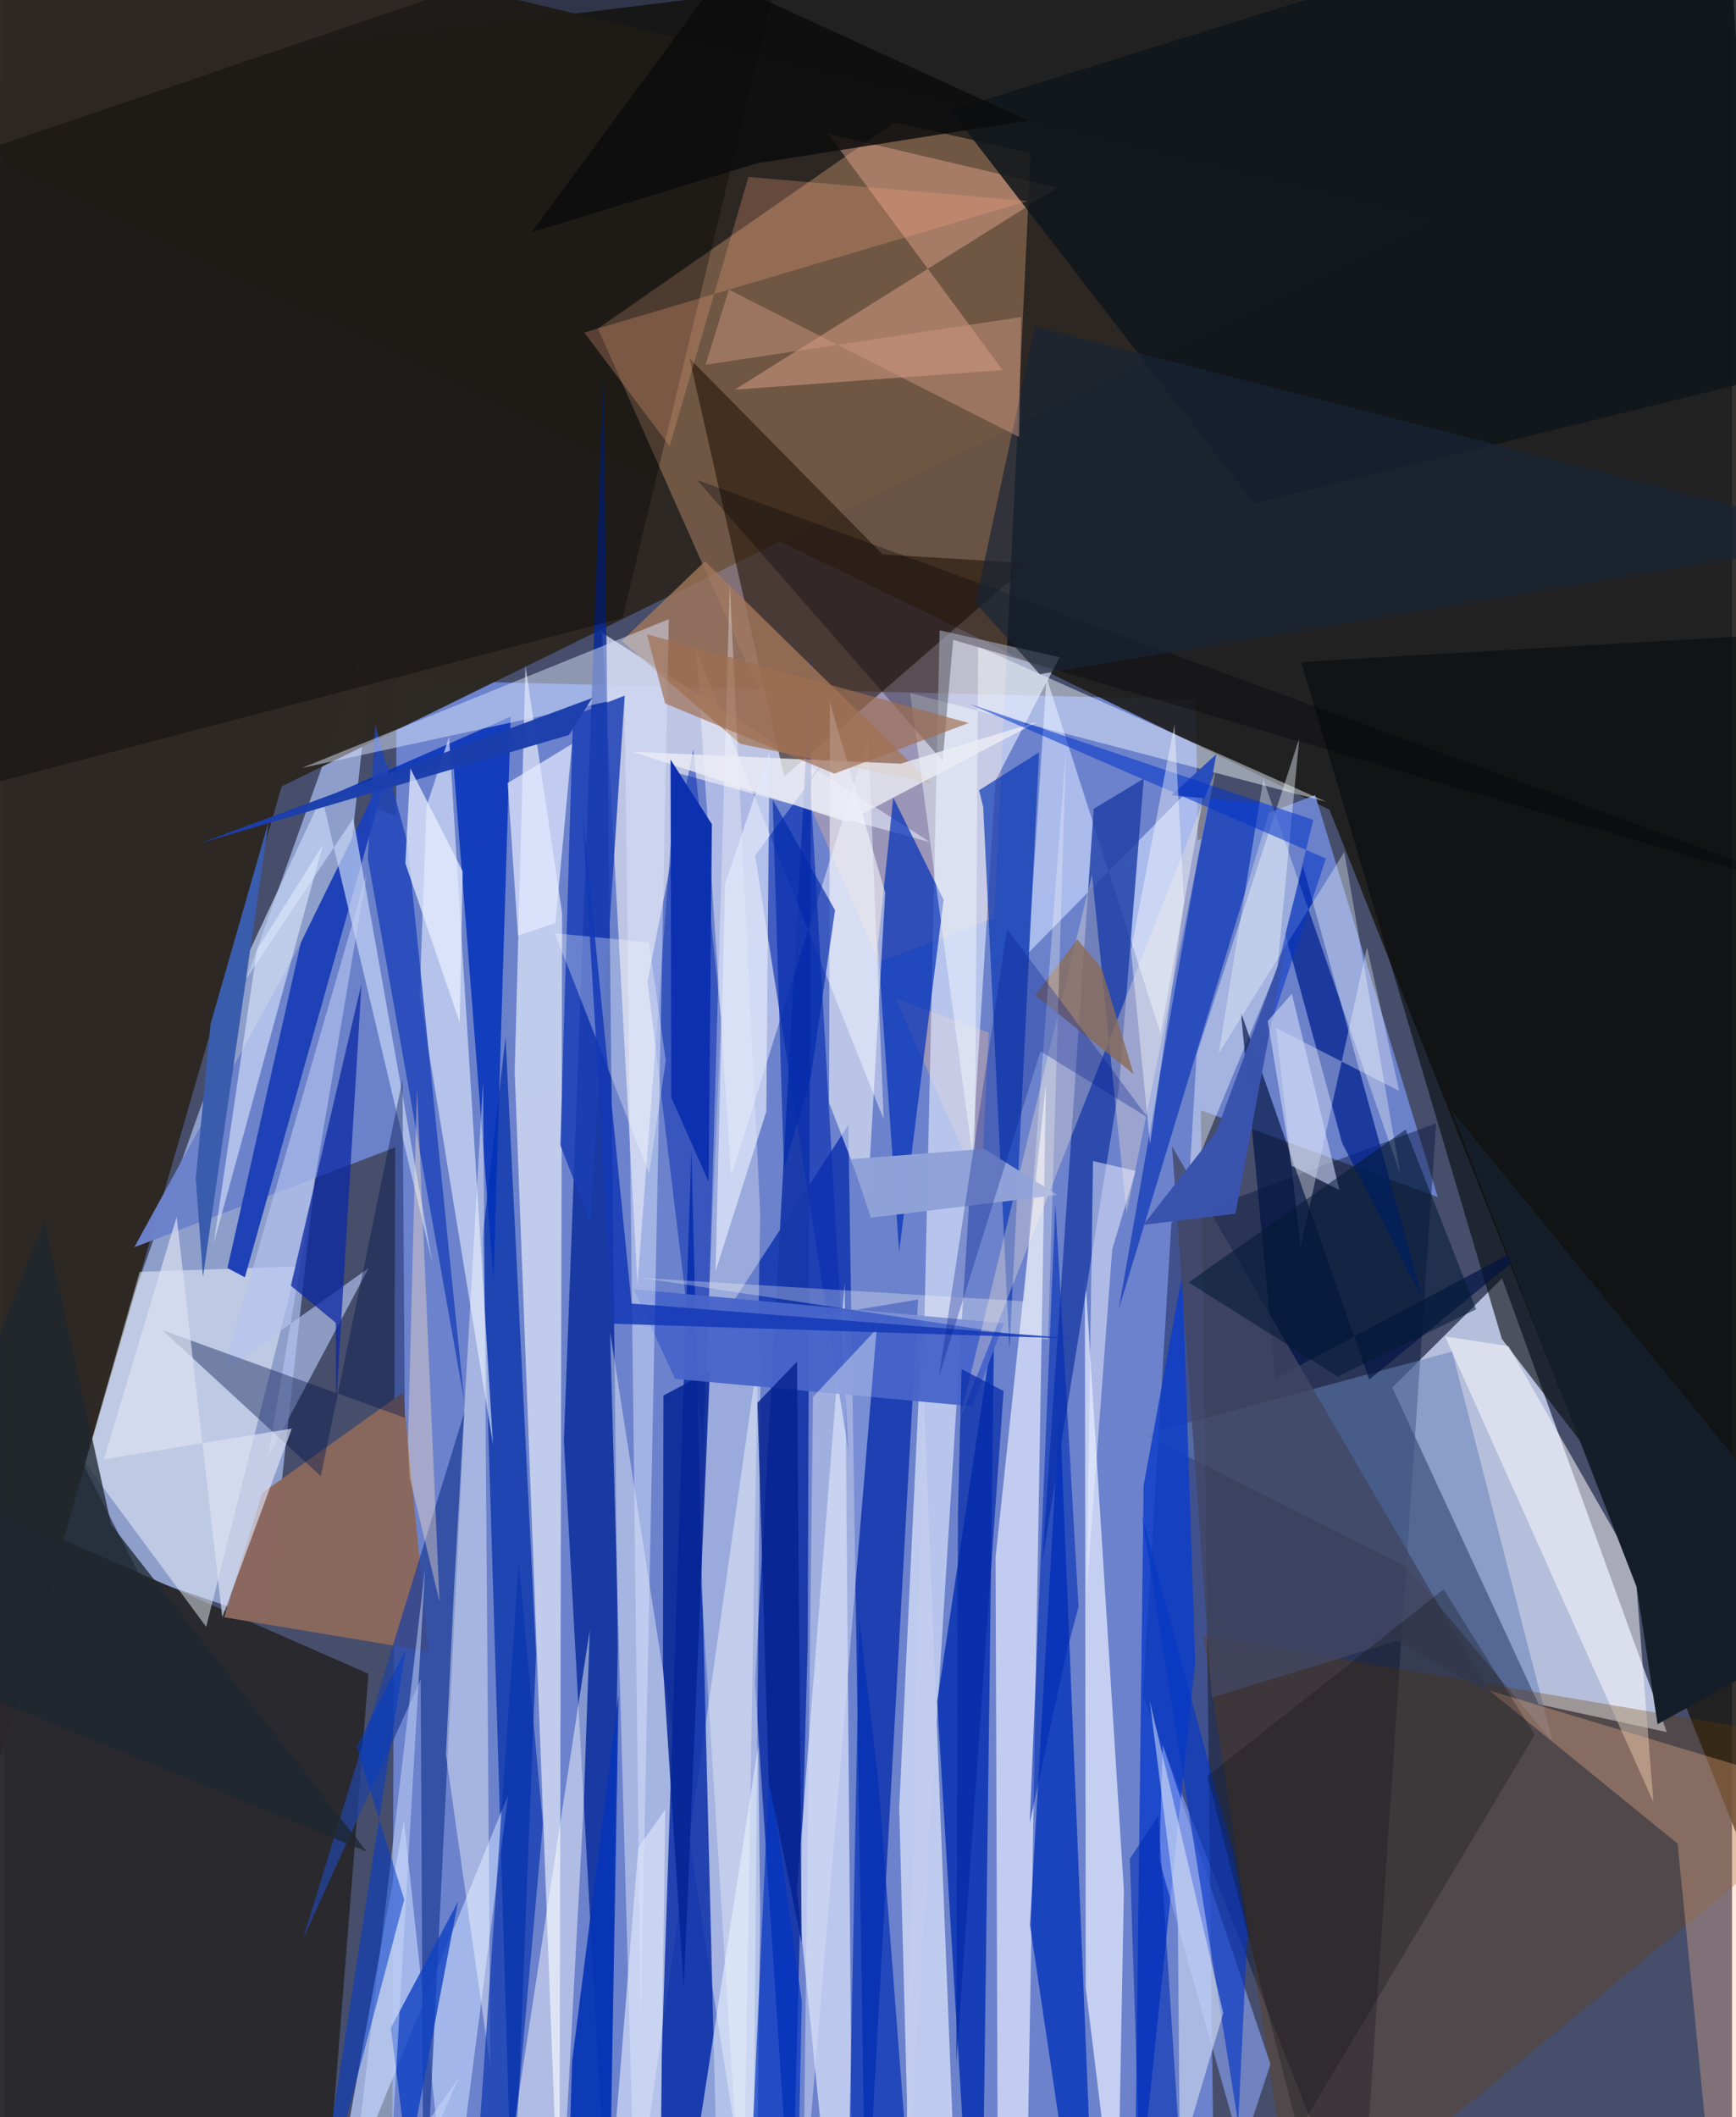 <svg xmlns="http://www.w3.org/2000/svg" width="228" height="278" viewBox="0 0 836 1024"><path fill="#464e6c" d="M0 0h836v1024H0z"/><path fill="#7b97f3" fill-opacity=".706" d="M576.637 338.366l-386.71-9.56-2.165 737.019 397.79 15.187z"/><path fill="#1d1c1a" fill-opacity=".902" d="M641.25 391.612L898 1037.542 833.097-62-62 48.249z"/><path fill="#b5c9ff" fill-opacity=".647" d="M127.08 783.391l53.243-486.682-144.75 406.047 30.298 59.6z"/><path fill="#2d2823" fill-opacity=".988" d="M691.796 106.724L134.34 380.362l-157.625 543.63L-8.42-62z"/><path fill="#c2cce7" fill-opacity=".898" d="M804.422 837.75l-62.018-13.48-70.78-153.166 53.103-52.823z"/><path fill="#ffbf8d" fill-opacity=".318" d="M472.702 576.064L496.734 73.9l-65.981-14.64-143.417 99.635z"/><path fill="#6b82cb" fill-opacity=".988" d="M63.06 603.258l571.263-218.717 59.307 194.408-514.153-188.15z"/><path fill="#29282c" fill-opacity=".961" d="M-62 1086l216.337-.188 21.993-276.27L-62 704.902z"/><path fill="#ccd0e7" fill-opacity=".851" d="M325.165 373.69l122.876 33.663-158.69-101.315 17.135 315.115z"/><path fill="#221304" fill-opacity=".573" d="M425.044 268.13l71.29 4.387L377.47 375.559l-45.815-202.231z"/><path fill="#1236af" fill-opacity=".859" d="M408.485 544.074l-65.902 101.123 99.65-16.674L416.9 1086z"/><path fill="#1738a8" fill-opacity=".937" d="M388.83 794.897l-7.77 287.892-17.733-268.828 27.318-496.52z"/><path fill="#05123a" fill-opacity=".427" d="M564.8 591.105l-13.77 229.051L656.287 1086l36.569-542.709z"/><path fill="#e2eaff" fill-opacity=".631" d="M510.679 317.86l-58.043-12.987L435.473 1086l44.196-708.476z"/><path fill="#05299a" fill-opacity=".808" d="M292.253 1086l4.684-289.197-6.867-613.038-19.185 513.121z"/><path fill="#f3f7ff" fill-opacity=".631" d="M268.703 1086l1.314-644.183-17.717-119.71-5.22 196.134z"/><path fill="#f0f5ff" fill-opacity=".439" d="M293.224 644.229L362.243 1086l3.923-439.962-60.919 428.548z"/><path fill="#0a2ea7" fill-opacity=".839" d="M318.198 995.024l-.48 90.976h28.066l-13.235-529.794z"/><path fill="#f4f5ff" fill-opacity=".475" d="M425.576 541.298l-7.42-184.553-66.318 212.177-16.837-254.178z"/><path fill="#012ca7" fill-opacity=".71" d="M246.187 1086l11.238-285.65-14.767-298.723-11.136 97.015z"/><path fill="#f5fbff" fill-opacity=".467" d="M39.234 707.566l26.413-92.414 76.022-2.636-43.835 174.329z"/><path fill="#8a675d" fill-opacity=".98" d="M193.072 673.492l-68.133 48.615-18.436 60.102 98.935 16.5z"/><path fill="#012eb7" fill-opacity=".694" d="M430.213 385.73l24.387 49.501-21.535 170.313-10.296-147.988z"/><path fill="#e3eaff" fill-opacity=".714" d="M495.148 1045.393l-14.46-14.972-.98-277.16 24.385-229.302z"/><path fill="#002cb0" fill-opacity=".788" d="M473.689 1054.008l5.36-414.426-27.581 183.42L467.311 1086z"/><path fill="#dfe6fd" fill-opacity=".765" d="M538.59 1086l3.195-171.633-18.865-299.771.415 346.808z"/><path fill="#e2e8ff" fill-opacity=".671" d="M410.56 1086l-3.86-465.304-23.022 293.509 12.384 122.695z"/><path fill="#c2cdef" fill-opacity=".969" d="M433.105 874.27l10.803-227.795 15.705 398.075L438.71 1086z"/><path fill="#afc1f0" fill-opacity=".816" d="M156.892 1081.635l87.04-213.517L215.624 1086l-22.106-205.435z"/><path fill="#6580b8" fill-opacity=".522" d="M749.22 842.455l-70.715-84.635-126.92-63.96 149.01-40.14z"/><path fill="#0b30b1" fill-opacity=".659" d="M389.94 376.774l26.985-35.535-53.517 72.56 45.357 289.79z"/><path fill="#070b0c" fill-opacity=".608" d="M873.722 305.882l-246.151 14.296 97.082 327.448L898 873.649z"/><path fill="#002fb9" fill-opacity=".827" d="M245.156 346.622l-96.677 42.271 68.973-19.404 19.378 249.105z"/><path fill="#c7d6fb" fill-opacity=".671" d="M559.553 499.78l-55.192-172.12-8.764 133.221L582.55 372.5z"/><path fill="#fefbfd" fill-opacity=".533" d="M697.224 646.41l100.73 225.188-8.877-113.342-61.223-107.186z"/><path fill="#0735b4" fill-opacity=".663" d="M500.767 363.825l-14.322 288.94-12.718-262.556-1.99-7.987z"/><path fill="#693d00" fill-opacity=".31" d="M858.61 838.41l-278.418-47.28L625.29 1086 898 861.847z"/><path fill="#d9e3fa" fill-opacity=".667" d="M215.33 356.461l-10.923 33.629-3.278 91.448 35.474 217.08z"/><path fill="#0d3dc9" fill-opacity=".824" d="M551.33 718.54l18.725-102.378 6.23 187.492L546.798 1086z"/><path fill="#0433bb" fill-opacity=".788" d="M496.383 931.13l14.325-251.194L527.365 1086l-11.515-23.849z"/><path fill="#000002" fill-opacity=".318" d="M-62 393.671l361.215-94.716L386.261-62-62 90.52z"/><path fill="#fcb49e" fill-opacity=".396" d="M398.694 64.698l84.438 114.307-129.603 9.454L509.7 90.731z"/><path fill="#0028af" fill-opacity=".482" d="M338.01 695.39l-26.68-220.927 22.156-112.076 13.441 130.398z"/><path fill="#a4785a" fill-opacity=".776" d="M339.11 271.53l-40.188 38.471 57.366 49.784 92.382 19.125z"/><path fill="#2040a7" fill-opacity=".831" d="M551.407 376.58l-12.06 149.708-37.03 228.735 24.872-363.812z"/><path fill="#1f41b7" fill-opacity=".996" d="M187.271 366.904l-43.617 88.94-35.537 157.493 8.44 4.436z"/><path fill="#f4f9ff" fill-opacity=".42" d="M576.968 510.149l49.687-153.106-10.62 111.277-42.606 102.591z"/><path fill="#0e161a" fill-opacity=".859" d="M458.028 53.405l146.78 190.246L898 171.46 828.747-62z"/><path fill="#f5fbff" fill-opacity=".463" d="M438.356 335.182l31.328 231.808 1.583-254.299 168.312 75.062z"/><path fill="#2a4dbc" fill-opacity=".992" d="M613.325 388.885l-74.06 244.45 47.202-268.523-21.774 19.897z"/><path fill="#ffbc94" fill-opacity=".314" d="M828.914 1086l-19.257-194.297-91.023-74.054L898 871.658z"/><path fill="#fffeff" fill-opacity=".318" d="M357.453 1086l-20.269-321.3 13.948-482.227 14.735 304.69z"/><path fill="#042494" fill-opacity=".851" d="M341.512 663.036L328.89 961.41l-10.08-155.576.22-130.88z"/><path fill="#4865c9" fill-opacity=".953" d="M483.807 640.03l-15.394 40.125-143.767-13.257-19.942-43.301z"/><path fill="#24439b" fill-opacity=".769" d="M202.993 1086l-1.377-273.605-57.083 125.777 78.312-255.45z"/><path fill="#b4c4ef" fill-opacity=".643" d="M127.665 705.02l47.789-282.236-69.548 240.77 70.529-50.25z"/><path fill="#00218f" fill-opacity=".737" d="M628.367 418.776l58.006 209.622-38.984-75.522-27.57-101.212z"/><path fill="#fbfeff" fill-opacity=".537" d="M417.755 581.447l8.574-149.598-26.773-92.338-.357 193.929z"/><path fill="#8da5f7" fill-opacity=".596" d="M598.748 1040.732l-39.8-141.125 1.634-55.68 52.103 154.403z"/><path fill="#feecd4" fill-opacity=".329" d="M526.376 422.976l16.715 163.913 43.262-214.88L462.216 687.11z"/><path fill="#f9fdfe" fill-opacity=".412" d="M231.78 522.833l3.559 477.263-21.52-151.375 3.969-81.316z"/><path fill="#1e44ba" fill-opacity=".812" d="M176.012 415.068l46.677 262.568-27.52-270.255-15.566-57.07z"/><path fill="#c2d2f4" fill-opacity=".718" d="M169.006 395.816l-67.347 100.9 52.11-111.504 53.617 226.282z"/><path fill="#00134a" fill-opacity=".396" d="M76.641 643.367l76.651 70.602 39.518-191.774 1.12 163.544z"/><path fill="#0c29a4" fill-opacity=".753" d="M138.796 621.848l34.182-146.038-12.304 204.174-.146-40.177z"/><path fill="#dbe5fd" fill-opacity=".486" d="M308.04 978.321l-7.795-640.802-156.27 33.968 177.668-72.012z"/><path fill="#fdffff" fill-opacity=".337" d="M674.982 527.676l-15.564-69.526L627.2 603.308 615.474 497.24z"/><path fill="#1b3eb5" fill-opacity=".839" d="M269.192 553.948l6.11-207.623 24.99-9.894-16.798 254.467z"/><path fill="#d5ddf5" fill-opacity=".498" d="M391.4 675.615l-4.774 394.34L403.63 866.1l18.574-223.342z"/><path fill="#fcffff" fill-opacity=".467" d="M237.905 1086l34.423-61.55 8.13-151.42 2.944-84.72z"/><path fill="#0e41c2" fill-opacity=".8" d="M187.133 980.86L200.461 1086l-5.799-35.046 25.01-131.236z"/><path fill="#001342" fill-opacity=".667" d="M746.145 597.04l-85.662 70.161-62.064-177.532 16.714 176.942z"/><path fill="#000208" fill-opacity=".306" d="M898 438.322L459.2 309.458l-5.096 58.567L335.31 232.13z"/><path fill="#ecedf4" fill-opacity=".788" d="M304.228 363.602l103.443 34.039 92.437-48.593-66.333 20.322z"/><path fill="#e1ecff" fill-opacity=".573" d="M133.917 483.064l20.407-74.52-31.939 50.836-20.86 141.811z"/><path fill="#0737c5" fill-opacity=".647" d="M550.498 733.013l44.332 164.263 6.778 36.241-4.52 93.453z"/><path fill="#3a5cad" d="M128.134 397.014l-28.177 98.167-7.173 74.742 3.5 47.625z"/><path fill="#f7a37e" fill-opacity=".278" d="M322.039 215.764l-41.324-54.926L495.247 97.24 360.151 85.569z"/><path fill="#0833ae" fill-opacity=".667" d="M227.162 1071.652l21.903-315.795 11.642 126.24L242.384 1086z"/><path fill="#424663" fill-opacity=".784" d="M719.02 819.087l-45.062-25.531-89.63 27.493-19.239-266.594z"/><path fill="#022fb4" fill-opacity=".69" d="M413.78 783.469l9.01 75.92 17.33 225.695-32.072.916z"/><path fill="#f7ffff" fill-opacity=".337" d="M587.653 509.523l21.589-132.61 66.196 190.79-27.036-155.59z"/><path fill="#896b59" fill-opacity=".788" d="M519.25 454.329l11.93 14.378 15.335 50.784-47.666-38.194z"/><path fill="#edf0ff" fill-opacity=".514" d="M523.739 770.238l12.39-165.813 11.331-38.107-20.607-4.776z"/><path fill="#0b0b0d" fill-opacity=".831" d="M364.134 79.007l131.128-20.708-149.73-68.626-90.284 122.664z"/><path fill="#fdfeff" fill-opacity=".31" d="M312.022 455.778L320.18 513l-8.07 54.583-45.624-116.214z"/><path fill="#eff7fb" fill-opacity=".475" d="M554.27 822.511l35.608 151.155-21.02 70.911-.95-114.783z"/><path fill="#0235c8" fill-opacity=".545" d="M639.518 415.24l-172.64-74.852 166.536 56.159-33.099 136.915z"/><path fill="#0b0f0f" fill-opacity=".275" d="M740.547 839.068L626.165 1030.86l-44.019-171.74 114.355-90.434z"/><path fill="#ffe2c8" fill-opacity=".388" d="M210.71 774.706l-14.397-60.127-.867-16.685 4.358-171.715z"/><path fill="#002cb5" fill-opacity=".588" d="M508.64 582.24l11.213 194.83-5.7 21.58-17.889 82.988z"/><path fill="#90a2d8" fill-opacity=".996" d="M509.577 577.96l-35.292-22.289-64.37 4.98 9.47 28.32z"/><path fill="#e4e9ff" fill-opacity=".714" d="M243.691 378.737l31.118-18.91-8.02 86.582-18.097 6.118z"/><path fill="#1b3fad" fill-opacity=".973" d="M94.78 407.882l139.096-40.825 39.515-11.597 11.198-17.869z"/><path fill="#dae3fa" fill-opacity=".663" d="M317.667 1034.506L291.287 1086l15.586-192.376 13.057-18.429z"/><path fill="#edf5ff" fill-opacity=".541" d="M365.842 926.553l-.916-82.415L327.584 1086l36.611-25.366z"/><path fill="#0033c0" fill-opacity=".675" d="M384.31 1045.462l-22.225-11.706 8.098-177.551 15.816 111.973z"/><path fill="#022aab" fill-opacity=".655" d="M377.339 565.395l13.054-44.567 11.658-80.591-30.163-53.42z"/><path fill="#9f6e50" fill-opacity=".675" d="M466.703 349.697l-155.618-42.89 8.759 33.433 81.86 33.945z"/><path fill="#dde2f3" fill-opacity=".678" d="M105.615 782.234l33.65-91.289-90.91 14.857 35.193-117.315z"/><path fill="#e9efff" fill-opacity=".722" d="M221.934 421.443l-25.327-49.778-2.433 45.86 26.287 76.963z"/><path fill="#151e28" d="M898 779.56L700.316 537l89.538 230.592 10.115 66.334z"/><path fill="#182436" fill-opacity=".675" d="M498.846 157.904L898 260.218l-396.91 65.864-31.125-34.494z"/><path fill="#1e272f" fill-opacity=".761" d="M51.827 737.37L19.506 590.112-62 798.694l237.525 96.898z"/><path fill="#0c31af" fill-opacity=".996" d="M322.493 367.427l.33 163.338 18.088 40.804 1.558-172.953z"/><path fill="#d09783" fill-opacity=".463" d="M350.704 140.1l140.412 71.295.989-58.049L339.41 176.43z"/><path fill="#0835b6" fill-opacity=".941" d="M272.163 1086l21.444-52.174 3.719-214.15-22.487 177.515z"/><path fill="#e1e8fa" fill-opacity=".702" d="M348.902 427.417l-4.672 187.53 24.587-77.35 1.49-173.838z"/><path fill="#3a53ac" fill-opacity=".992" d="M586.523 547.208l33.897-91.203-24.652 131.017-44.544 5.392z"/><path fill="#052291" fill-opacity=".831" d="M383.673 658.614l-19.152 19.854 5.438 183.152 15.965 78.084z"/><path fill="#fbfcff" fill-opacity=".412" d="M545.194 459.632l21.073-109.212 4.616 86.15-16.444 116.805z"/><path fill="#d0daf8" fill-opacity=".592" d="M623.06 480.669l23.005 94.918-23.103-11.727-11.595-70.036z"/><path fill="#fefbf4" fill-opacity=".294" d="M505.122 647.923l8.69-286.161-20.246 267.645-184.74-11.294z"/><path fill="#1438b7" fill-opacity=".843" d="M294.569 640.256l223.016 7.156-213.975-16.919-23.797-238.231z"/><path fill="#001934" fill-opacity=".533" d="M645.218 665.773l66.964-32.53-34.087-86.925-105.019 73.911z"/><path fill="#001a8e" fill-opacity=".31" d="M485.336 449.333l68.051 91.23-51.937-32.108-49.242 157.798z"/><path fill="#c7dafa" fill-opacity=".506" d="M203.746 758.41L184.863 1086l35.043-80.903-54.054 76.738z"/><path fill="#003bc9" fill-opacity=".533" d="M170.565 844.865l23.64-46.578L149.362 1086l44.286-167.249z"/><path fill="#022eb4" fill-opacity=".596" d="M558.44 878.136l-13.743 20.886 4.135 128.419L571.837 1086z"/><path fill="#052aa8" fill-opacity=".71" d="M460.711 997.71l22.877-324.92-20.32-10.621-1.76 70.646z"/></svg>